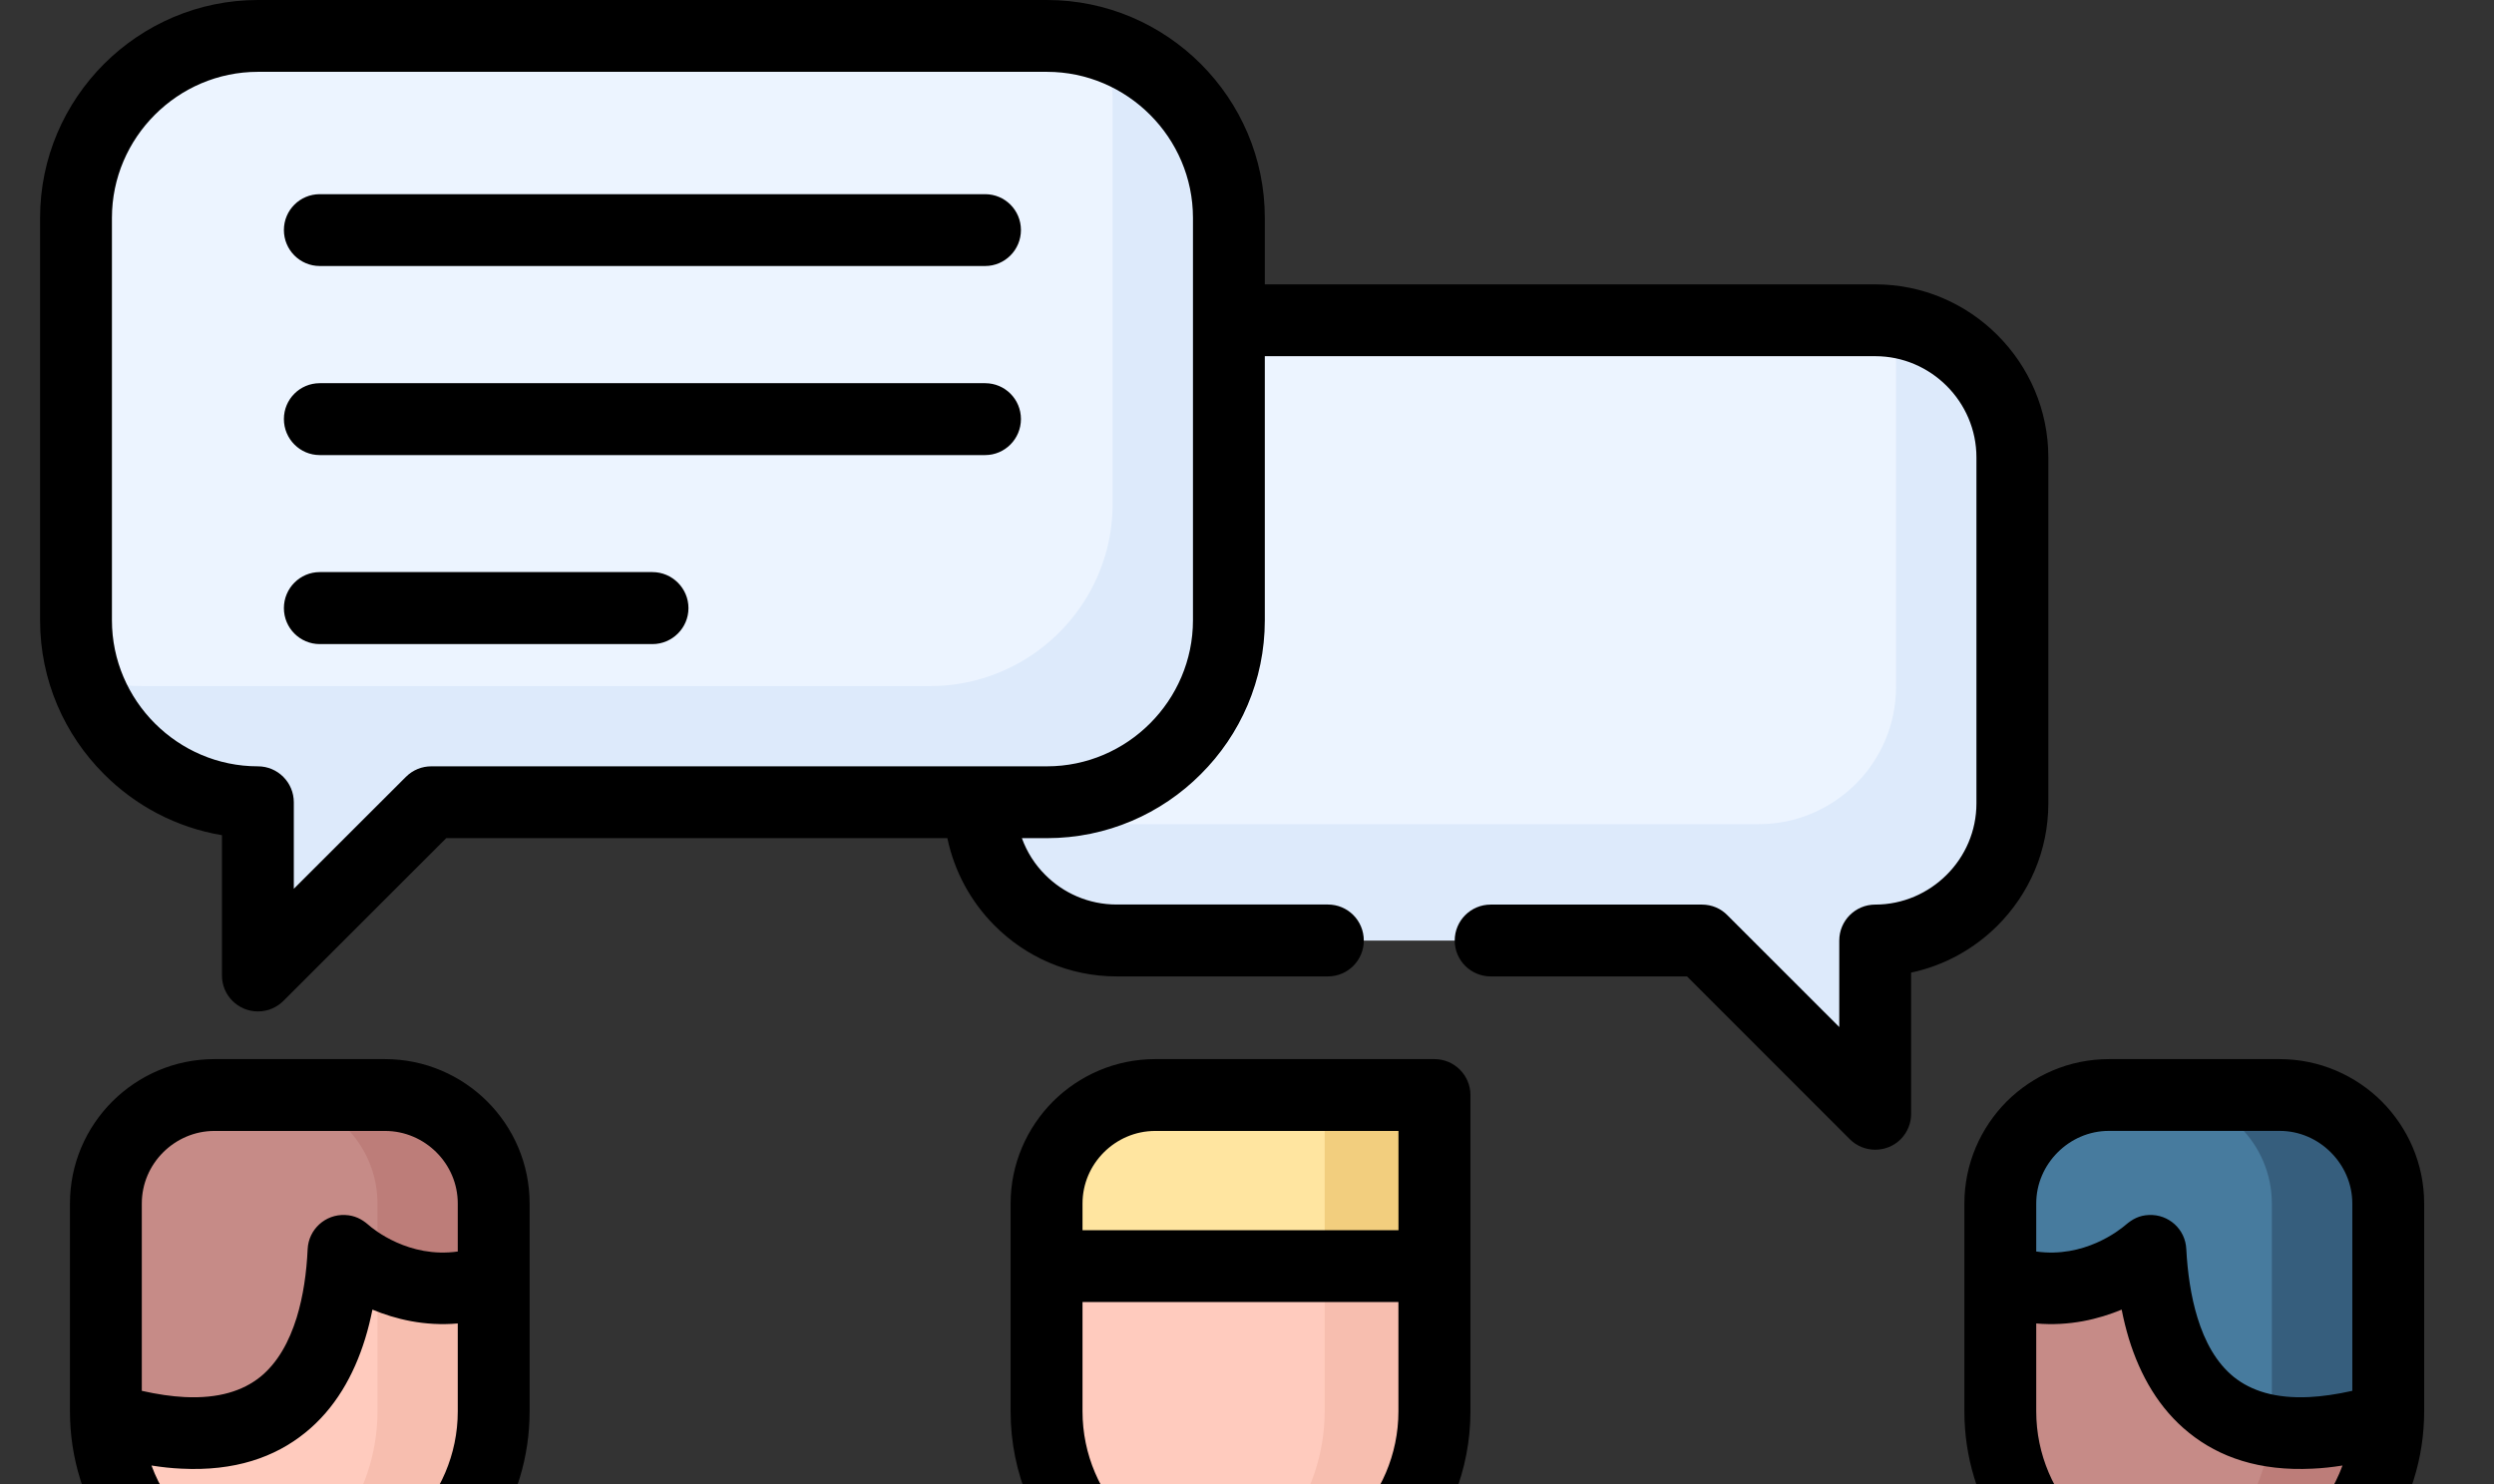 <svg width="42" height="25" viewBox="0 0 42 25" fill="none" xmlns="http://www.w3.org/2000/svg">
  <rect x="0" y="0" width="42" height="25" fill="#333333" stroke="none"/>
  <path fill-rule="evenodd" clip-rule="evenodd" d="M18.806 15.844H28.66L31.154 18.337C31.353 18.534 31.579 18.419 31.579 18.159V15.843C32.849 15.843 33.888 14.803 33.888 13.533V7.704C33.888 6.435 32.849 5.396 31.579 5.396H18.806C17.536 5.396 16.495 6.435 16.495 7.704V13.533C16.495 14.803 17.536 15.844 18.806 15.844Z" fill="#ECF4FF"/>
  <path fill-rule="evenodd" clip-rule="evenodd" d="M7.263 13.515H17.63C19.316 13.515 20.695 12.136 20.695 10.45V3.669C20.695 1.986 19.316 0.606 17.63 0.606H4.344C2.658 0.606 1.278 1.986 1.278 3.669V10.45C1.278 12.136 2.658 13.515 4.344 13.515V15.832C4.344 16.079 4.586 16.191 4.769 16.008L7.263 13.515Z" fill="#ECF4FF"/>
  <path fill-rule="evenodd" clip-rule="evenodd" d="M24.267 23.775C24.267 25.57 22.796 27.041 21 27.041C19.204 27.041 17.733 25.57 17.733 23.775C17.733 22.608 17.733 21.441 17.733 20.275C17.733 19.268 18.557 18.447 19.563 18.447H23.779C24.116 18.447 24.267 18.639 24.267 18.932V23.775Z" fill="#FFCBBE"/>
  <path fill-rule="evenodd" clip-rule="evenodd" d="M17.733 20.274V21.329H24.267V18.932C24.267 18.639 24.116 18.447 23.779 18.447H19.563C18.557 18.447 17.733 19.268 17.733 20.274Z" fill="#FFE5A0"/>
  <path fill-rule="evenodd" clip-rule="evenodd" d="M1.782 23.775C1.782 25.57 3.253 27.041 5.049 27.041C6.845 27.041 8.316 25.57 8.316 23.775V20.275C8.316 19.268 7.492 18.447 6.485 18.447H3.61C2.606 18.447 1.782 19.268 1.782 20.275V23.775H1.782Z" fill="#FFCBBE"/>
  <path fill-rule="evenodd" clip-rule="evenodd" d="M40.218 23.775C40.218 25.57 38.749 27.041 36.953 27.041C35.155 27.041 33.687 25.57 33.687 23.775V20.275C33.687 19.268 34.508 18.447 35.514 18.447H38.39C39.396 18.447 40.218 19.268 40.218 20.275V23.775Z" fill="#C68B87"/>
  <path fill-rule="evenodd" clip-rule="evenodd" d="M40.218 23.774C40.218 25.57 38.749 27.041 36.953 27.041C36.612 27.041 36.283 26.986 35.972 26.89C37.198 26.501 38.115 25.408 38.243 24.092C38.756 24.179 39.401 24.134 40.215 23.889L40.218 20.274V23.774Z" fill="#BD7D79"/>
  <path fill-rule="evenodd" clip-rule="evenodd" d="M8.316 20.274V21.546C7.394 21.887 6.639 21.608 6.197 21.357C5.854 21.162 5.795 21.16 5.754 21.476C5.635 22.393 5.221 24.925 1.787 23.889L1.782 20.274C1.782 19.268 2.606 18.447 3.61 18.447H6.486C7.492 18.447 8.316 19.268 8.316 20.274Z" fill="#C68B87"/>
  <path fill-rule="evenodd" clip-rule="evenodd" d="M33.687 20.274V21.546C34.606 21.887 35.361 21.608 35.803 21.357C36.148 21.162 36.205 21.16 36.246 21.476C36.365 22.393 36.779 24.925 40.215 23.889L40.218 20.274C40.22 19.268 39.396 18.447 38.39 18.447H35.514C34.508 18.447 33.687 19.268 33.687 20.274Z" fill="#477B9E"/>
  <path fill-rule="evenodd" clip-rule="evenodd" d="M38.259 20.274V23.774C38.259 23.882 38.255 23.987 38.243 24.092C38.756 24.179 39.401 24.134 40.215 23.889L40.218 20.274C40.218 19.311 39.465 18.518 38.518 18.451C38.474 18.447 38.433 18.447 38.39 18.447H36.432C37.438 18.447 38.259 19.268 38.259 20.274Z" fill="#365E7D"/>
  <path fill-rule="evenodd" clip-rule="evenodd" d="M6.357 23.775C6.357 25.23 5.392 26.472 4.069 26.89C4.378 26.986 4.708 27.041 5.048 27.041C6.844 27.041 8.315 25.57 8.315 23.775V21.547C7.496 21.851 6.81 21.663 6.357 21.442V23.775H6.357Z" fill="#F7BEAF"/>
  <path fill-rule="evenodd" clip-rule="evenodd" d="M4.527 18.447C5.534 18.447 6.357 19.268 6.357 20.274V21.441C6.81 21.663 7.497 21.851 8.316 21.546V20.274C8.316 19.268 7.492 18.447 6.486 18.447H4.527Z" fill="#BD7D79"/>
  <path fill-rule="evenodd" clip-rule="evenodd" d="M22.308 23.774C22.308 25.229 21.343 26.472 20.02 26.89C20.329 26.986 20.659 27.041 21 27.041C22.795 27.041 24.266 25.57 24.266 23.774V21.329H22.308V23.774H22.308Z" fill="#F7BEAF"/>
  <path fill-rule="evenodd" clip-rule="evenodd" d="M22.308 18.932V21.329H24.267V18.932C24.267 18.639 24.116 18.447 23.779 18.447H21.821C22.157 18.447 22.308 18.639 22.308 18.932Z" fill="#F2CE7E"/>
  <path fill-rule="evenodd" clip-rule="evenodd" d="M16.52 13.86C16.68 14.977 17.646 15.844 18.806 15.844H28.661L31.154 18.337C31.353 18.534 31.579 18.419 31.579 18.159V15.844C32.849 15.844 33.888 14.803 33.888 13.533V7.704C33.888 6.545 33.023 5.579 31.907 5.419C31.923 5.527 31.93 5.634 31.93 5.746V11.575C31.93 12.845 30.891 13.883 29.621 13.883H16.848C16.735 13.883 16.626 13.876 16.52 13.86Z" fill="#DDEAFB"/>
  <path fill-rule="evenodd" clip-rule="evenodd" d="M18.737 8.491C18.737 9.892 17.785 11.081 16.495 11.442C16.235 11.516 15.958 11.557 15.672 11.557H2.386C2.051 11.557 1.731 11.502 1.432 11.403C1.834 12.625 2.989 13.515 4.344 13.515V15.832C4.344 16.079 4.586 16.191 4.769 16.008L7.263 13.515H16.495H17.63C19.316 13.515 20.695 12.136 20.695 10.45V5.396V3.669C20.695 2.317 19.805 1.162 18.584 0.757C18.682 1.059 18.737 1.379 18.737 1.711V5.396V8.491H18.737Z" fill="#DDEAFB"/>
  <path d="M2.551 24.687C2.686 25.053 2.898 25.383 3.171 25.653C3.653 26.135 4.317 26.435 5.049 26.435C5.778 26.435 6.444 26.135 6.927 25.653C7.409 25.17 7.709 24.504 7.709 23.774V22.294C7.149 22.343 6.657 22.221 6.272 22.061C6.238 22.228 6.199 22.39 6.149 22.551C5.959 23.168 5.641 23.731 5.138 24.136C4.628 24.548 3.951 24.786 3.054 24.74C2.894 24.733 2.727 24.715 2.551 24.687ZM18.23 20.723H23.551V19.051H19.454C19.117 19.051 18.811 19.19 18.589 19.412C18.367 19.634 18.23 19.938 18.23 20.275V20.723ZM23.55 21.933H18.23V23.774C18.23 24.504 18.529 25.17 19.012 25.652C19.495 26.135 20.16 26.435 20.89 26.435C21.622 26.435 22.288 26.135 22.768 25.652C23.251 25.17 23.55 24.504 23.55 23.774V21.933H23.55ZM40.136 25.973C40.46 26.144 40.746 26.378 40.982 26.654C41.405 27.153 41.659 27.796 41.659 28.494V32.575C41.659 32.909 41.389 33.178 41.055 33.178C40.721 33.178 40.449 32.909 40.449 32.575V28.494C40.449 28.091 40.303 27.721 40.06 27.435C39.845 27.181 39.554 26.993 39.223 26.904C38.585 27.37 37.8 27.645 36.953 27.645C36.077 27.645 35.268 27.352 34.616 26.856C34.492 26.87 34.373 26.904 34.259 26.956C34.103 27.03 33.961 27.142 33.847 27.293L30.596 31.598C30.482 31.749 30.303 31.84 30.114 31.84H25.948C25.639 31.84 25.36 31.964 25.159 32.165C24.957 32.369 24.832 32.648 24.832 32.955C24.832 33.263 24.957 33.542 25.159 33.744C25.36 33.945 25.639 34.071 25.948 34.071H30.923C31.122 34.071 31.276 34.05 31.466 33.954C31.818 33.778 32.147 33.243 32.388 32.922L34.54 30.075C34.742 29.807 35.119 29.754 35.386 29.956C35.652 30.157 35.705 30.537 35.503 30.802L33.456 33.515V38.79H40.449V35.315C40.449 34.981 40.721 34.711 41.055 34.711C41.389 34.711 41.659 34.981 41.659 35.315V39.396C41.659 39.73 41.389 40 41.055 40C27.684 40 14.316 40 0.947 40C0.613 40 0.341 39.73 0.341 39.396V35.315C0.341 34.981 0.613 34.711 0.947 34.711C1.281 34.711 1.551 34.981 1.551 35.315V38.79H8.546V33.515L6.497 30.802C6.295 30.537 6.348 30.157 6.616 29.956C6.881 29.754 7.261 29.807 7.462 30.075L9.567 32.861C9.759 33.115 9.951 33.371 10.143 33.627C10.253 33.771 10.388 33.881 10.537 33.954C10.704 34.039 10.859 34.071 11.042 34.071H16.054C16.361 34.071 16.64 33.945 16.843 33.744C17.045 33.542 17.168 33.263 17.168 32.955C17.168 32.648 17.045 32.369 16.843 32.165C16.64 31.964 16.361 31.84 16.054 31.84H11.886C11.703 31.84 11.523 31.756 11.404 31.598L8.153 27.293C7.968 27.048 7.691 26.89 7.384 26.856C6.735 27.35 5.925 27.645 5.049 27.645C4.203 27.645 3.415 27.371 2.777 26.906C2.452 26.991 2.164 27.176 1.949 27.423C1.702 27.711 1.551 28.084 1.551 28.494V32.575C1.551 32.909 1.281 33.179 0.947 33.179C0.613 33.179 0.341 32.909 0.341 32.575V28.494C0.341 27.787 0.604 27.135 1.036 26.634C1.27 26.366 1.551 26.14 1.867 25.973C1.416 25.326 1.178 24.561 1.178 23.774V20.275C1.178 19.604 1.45 18.996 1.892 18.554C2.333 18.115 2.94 17.841 3.61 17.841H6.485C7.156 17.841 7.764 18.115 8.205 18.554C8.647 18.996 8.919 19.604 8.919 20.275V23.774C8.919 24.55 8.688 25.275 8.292 25.881C8.62 26.046 8.896 26.273 9.118 26.565L12.186 30.628H14.608V28.174C14.608 27.478 14.977 26.849 15.574 26.316C16.036 25.904 16.644 25.545 17.317 25.262C17.125 24.802 17.019 24.301 17.019 23.774V21.329V20.275C17.019 19.604 17.294 18.996 17.733 18.554C18.175 18.115 18.783 17.841 19.453 17.841H24.157C24.491 17.841 24.763 18.113 24.763 18.447V21.329V23.775C24.763 24.271 24.667 24.747 24.495 25.186C25.218 25.47 25.872 25.836 26.367 26.261C27 26.806 27.391 27.455 27.391 28.174V30.628H29.814L32.882 26.565C33.108 26.268 33.392 26.039 33.71 25.884C33.312 25.275 33.081 24.55 33.081 23.774V20.275C33.081 19.604 33.355 18.996 33.794 18.554C34.236 18.115 34.844 17.841 35.515 17.841H38.39C39.06 17.841 39.669 18.115 40.11 18.554C40.55 18.996 40.824 19.604 40.824 20.275V23.774C40.824 24.561 40.584 25.325 40.136 25.973ZM39.449 24.687C39.275 24.715 39.106 24.733 38.946 24.74C38.051 24.785 37.374 24.548 36.864 24.136C36.359 23.731 36.041 23.168 35.851 22.551C35.803 22.39 35.762 22.228 35.73 22.061C35.343 22.221 34.853 22.343 34.291 22.294V23.774C34.291 24.504 34.59 25.17 35.073 25.653C35.556 26.135 36.221 26.435 36.953 26.435C37.683 26.435 38.349 26.135 38.832 25.653C39.102 25.383 39.314 25.053 39.449 24.687ZM34.291 21.082C35.098 21.196 35.688 20.727 35.794 20.636C35.913 20.535 36.025 20.474 36.187 20.467C36.521 20.451 36.803 20.707 36.818 21.041C36.839 21.434 36.894 21.832 37.006 22.196C37.13 22.601 37.324 22.958 37.619 23.196C37.91 23.429 38.319 23.562 38.889 23.534C39.108 23.523 39.349 23.488 39.614 23.429V20.274C39.614 19.938 39.474 19.634 39.252 19.412C39.031 19.19 38.726 19.05 38.39 19.05H35.515C35.178 19.05 34.874 19.19 34.652 19.412C34.43 19.634 34.291 19.938 34.291 20.274V21.082ZM7.709 21.082V20.274C7.709 19.938 7.572 19.634 7.35 19.412C7.128 19.19 6.822 19.051 6.485 19.051H3.61C3.276 19.051 2.969 19.19 2.747 19.412C2.525 19.634 2.388 19.938 2.388 20.274V23.429C2.651 23.488 2.891 23.523 3.111 23.534C3.681 23.562 4.09 23.429 4.381 23.196C4.676 22.958 4.87 22.601 4.996 22.196C5.108 21.832 5.163 21.434 5.181 21.041C5.197 20.707 5.481 20.451 5.813 20.467C5.968 20.474 6.087 20.531 6.202 20.631C6.286 20.707 6.886 21.199 7.709 21.082ZM17.964 26.302C17.333 26.547 16.775 26.858 16.377 27.215C16.031 27.522 15.819 27.851 15.819 28.174V30.628H16.054C16.695 30.628 17.278 30.889 17.699 31.31C18.12 31.731 18.381 32.312 18.381 32.955C18.381 33.359 18.275 33.739 18.095 34.071H23.905C23.724 33.739 23.622 33.359 23.622 32.955C23.622 32.312 23.882 31.731 24.303 31.31C24.724 30.889 25.305 30.628 25.948 30.628H26.181V28.174C26.181 27.84 25.953 27.496 25.582 27.178C25.147 26.806 24.543 26.483 23.871 26.238C23.793 26.332 23.711 26.424 23.626 26.508C22.924 27.21 21.956 27.645 20.89 27.645C19.826 27.645 18.857 27.21 18.157 26.508C18.09 26.442 18.026 26.373 17.964 26.302ZM5.385 4.481C5.051 4.481 4.781 4.209 4.781 3.875C4.781 3.541 5.051 3.271 5.385 3.271H16.59C16.924 3.271 17.193 3.541 17.193 3.875C17.193 4.209 16.923 4.481 16.59 4.481H5.385ZM5.385 10.85C5.051 10.85 4.781 10.578 4.781 10.244C4.781 9.91 5.051 9.637 5.385 9.637H10.987C11.321 9.637 11.594 9.91 11.594 10.244C11.594 10.578 11.321 10.85 10.987 10.85H5.385ZM5.385 7.666C5.051 7.666 4.781 7.393 4.781 7.059C4.781 6.725 5.051 6.455 5.385 6.455H16.59C16.924 6.455 17.193 6.725 17.193 7.059C17.193 7.393 16.923 7.666 16.59 7.666H5.385ZM17.209 14.119C17.294 14.354 17.429 14.565 17.601 14.736C17.907 15.045 18.333 15.237 18.806 15.237H22.363C22.697 15.237 22.967 15.507 22.967 15.844C22.967 16.177 22.697 16.448 22.363 16.448H18.806C17.999 16.448 17.271 16.118 16.745 15.587C16.352 15.192 16.072 14.684 15.954 14.119H7.515L4.774 16.859C4.664 16.969 4.513 17.038 4.344 17.038C4.01 17.038 3.738 16.768 3.738 16.434V14.069C2.969 13.94 2.281 13.572 1.752 13.041C1.087 12.378 0.675 11.461 0.675 10.45V3.669C0.675 2.66 1.087 1.743 1.752 1.077C2.416 0.414 3.333 0 4.344 0H17.631C18.642 0 19.559 0.414 20.222 1.077C20.888 1.743 21.3 2.66 21.3 3.669V4.79H31.58C32.383 4.79 33.111 5.117 33.639 5.646C34.167 6.174 34.495 6.902 34.495 7.705V13.533C34.495 14.336 34.167 15.064 33.639 15.592C33.248 15.983 32.745 16.265 32.184 16.384V18.763C32.184 18.916 32.127 19.071 32.008 19.191C31.772 19.426 31.388 19.426 31.152 19.191L28.41 16.448H25.104C24.77 16.448 24.498 16.178 24.498 15.844C24.498 15.508 24.77 15.238 25.104 15.238H28.661C28.831 15.238 28.982 15.306 29.091 15.418L30.974 17.301V15.844C30.974 15.508 31.246 15.238 31.58 15.238C32.047 15.238 32.474 15.045 32.783 14.736C33.092 14.428 33.284 14.002 33.284 13.533V7.705C33.284 7.236 33.092 6.81 32.783 6.501C32.474 6.192 32.047 6 31.58 6H21.3V10.45C21.3 11.461 20.888 12.378 20.222 13.041C19.559 13.707 18.641 14.119 17.63 14.119H17.209V14.119ZM7.263 12.909H17.63C18.308 12.909 18.921 12.632 19.367 12.186C19.813 11.74 20.09 11.124 20.09 10.45V3.669C20.09 2.994 19.813 2.379 19.367 1.933C18.921 1.487 18.308 1.21 17.63 1.21H4.344C3.667 1.21 3.054 1.487 2.608 1.933C2.162 2.379 1.885 2.994 1.885 3.669V10.45C1.885 11.124 2.162 11.74 2.608 12.186C3.054 12.632 3.667 12.909 4.344 12.909C4.678 12.909 4.948 13.181 4.948 13.515V14.972L6.835 13.087C6.954 12.968 7.108 12.909 7.263 12.909ZM32.246 35.281H9.756V38.79H32.246V35.281H32.246Z" fill="black"/>
</svg>
